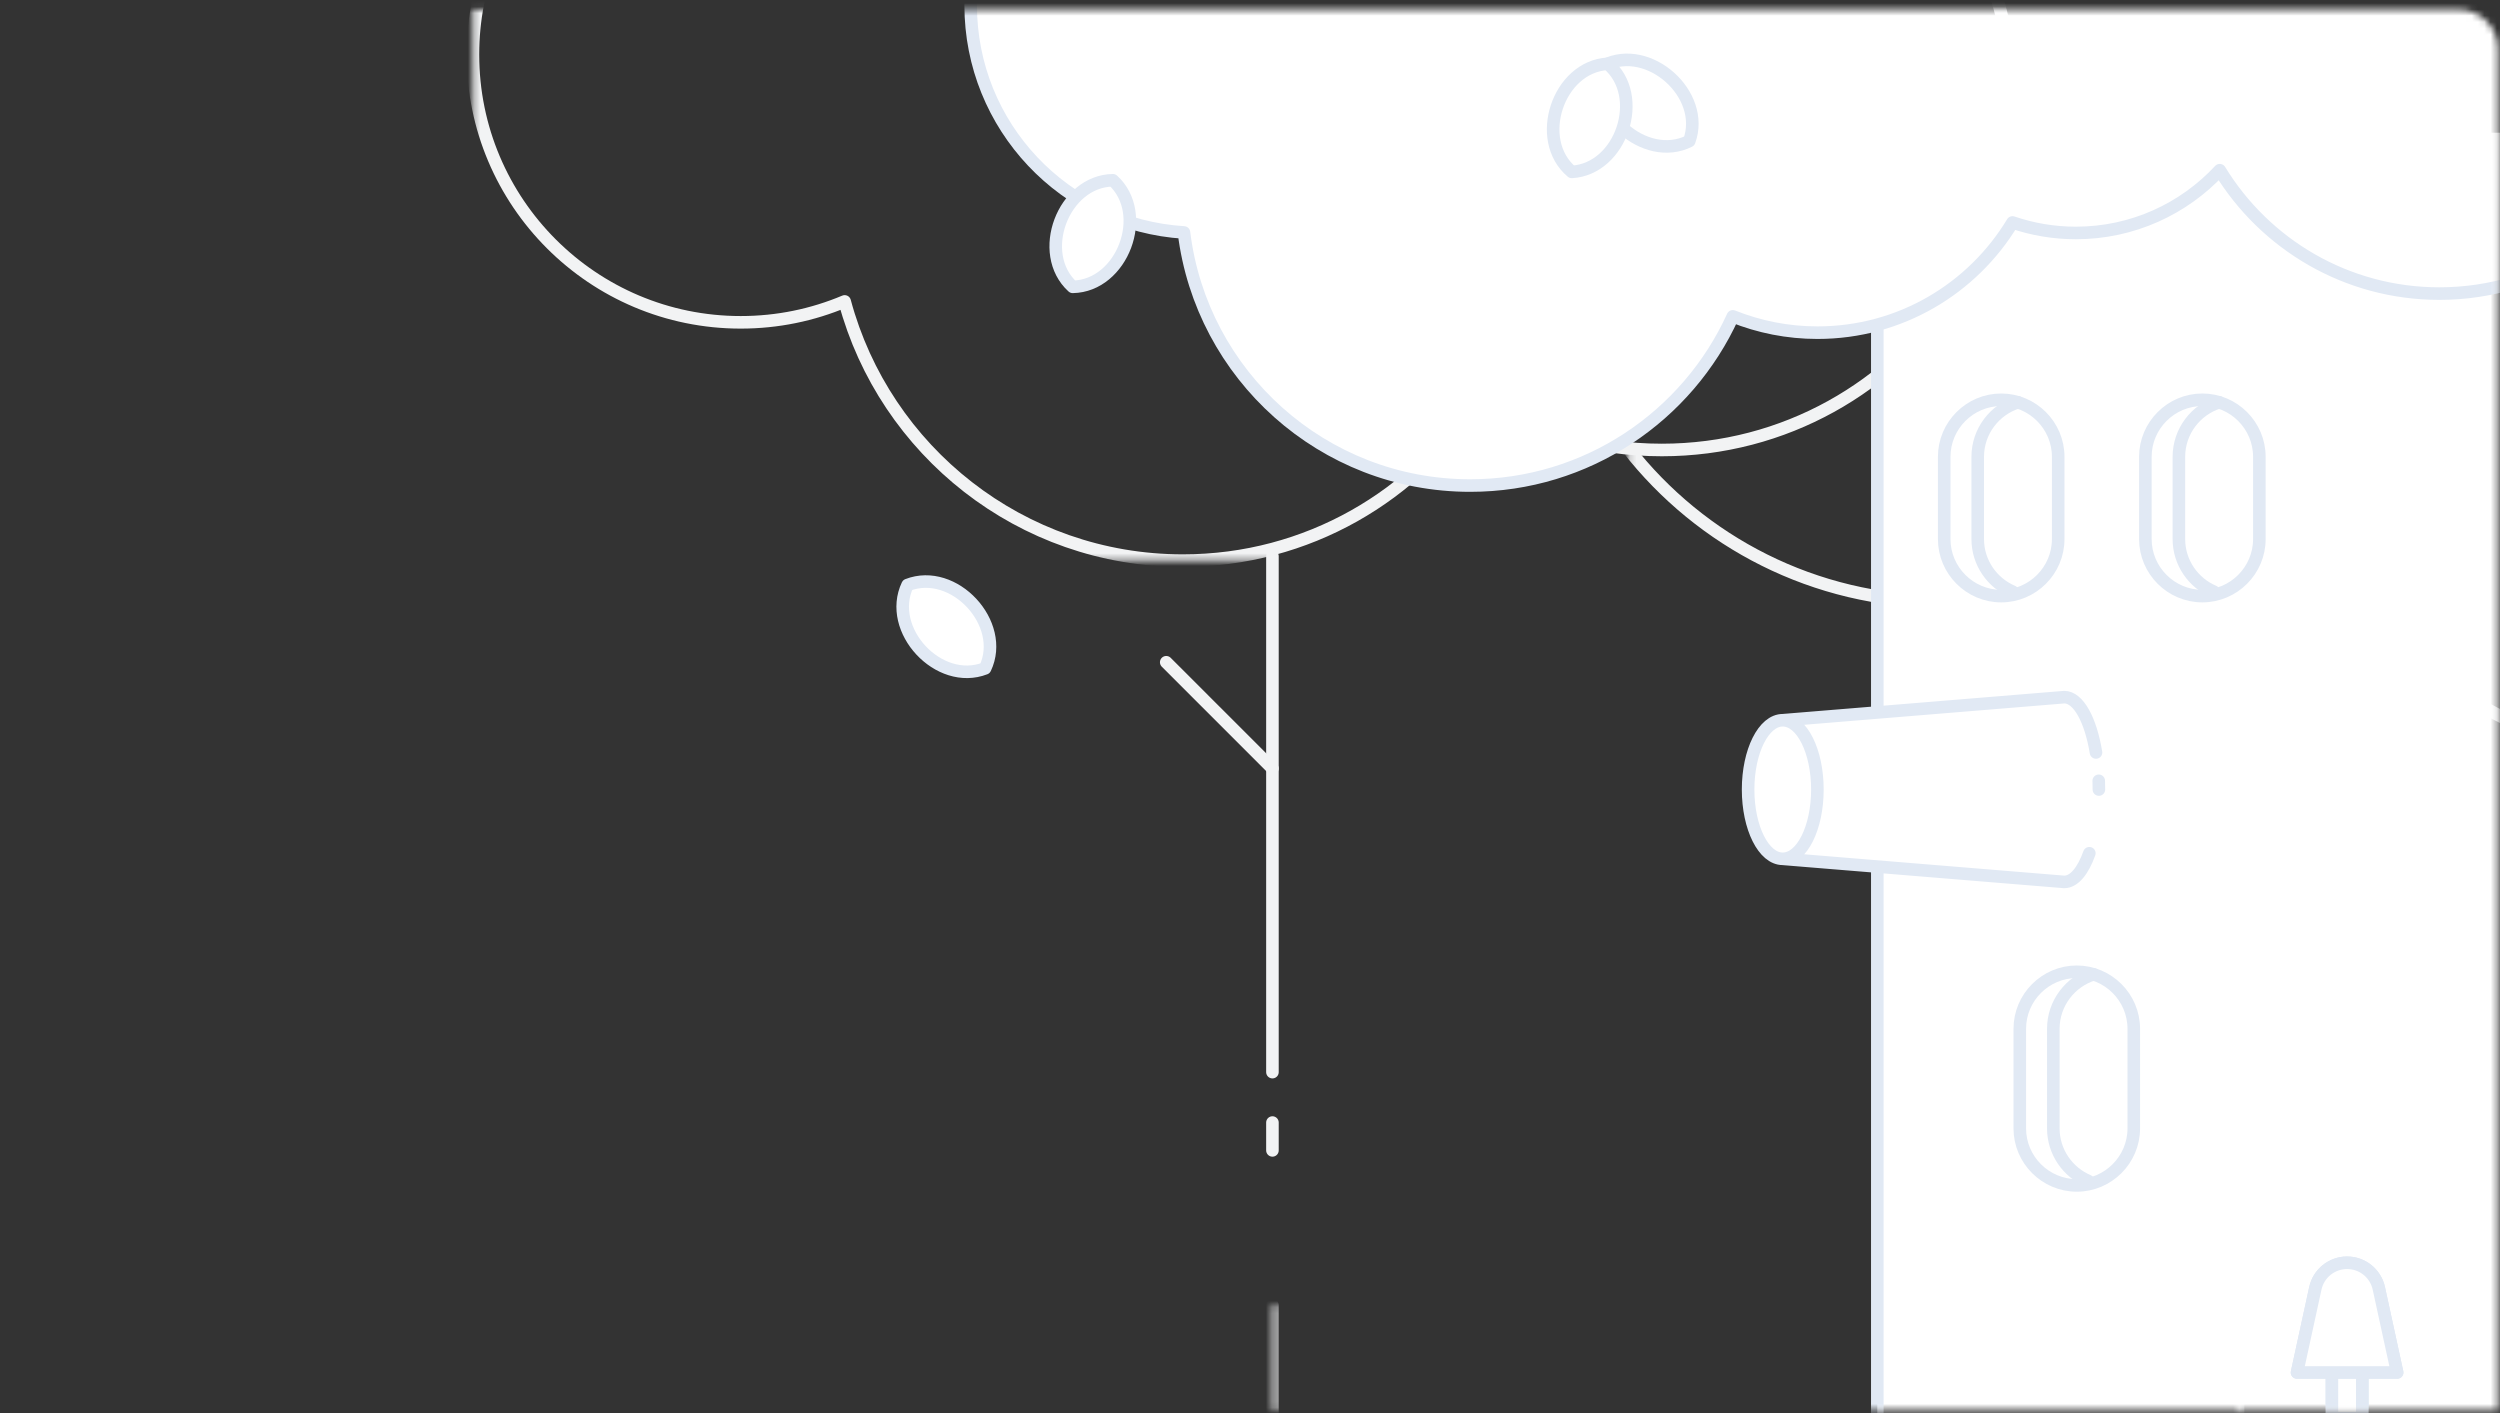<svg xmlns="http://www.w3.org/2000/svg" width="398" height="225" xmlns:xlink="http://www.w3.org/1999/xlink">
  <rect width="100%" height="100%" fill="#333333" stroke="none"/>
  <defs>
    <path id="a" d="M138.656 123.67V7.14c0-3.421-2.773-6.195-6.194-6.195H.147v122.725H138.656z"/>
    <path id="c" d="M.572 16.877h1V.174h-1z"/>
    <path id="e" d="M.302 148.877h1V.157h-1V148.877z"/>
    <path id="g" d="M5.312.945H.385v36.525h4.927V.945z"/>
    <path id="i" d="M236.238.945H.29v87.713h235.947V.945z"/>
    <path id="k" d="M0 1.54v222.932h397.656V7.735c0-3.421-2.773-6.195-6.194-6.195H0z"/>
  </defs>
  <g fill="none" fill-rule="evenodd">
    <g transform="translate(259 .595)">
      <mask id="b" fill="#fff">
        <use xlink:href="#a"/>
      </mask>
      <path stroke="#F2F3F4" stroke-width="2" d="M.147 70.778c11.613 14.869 29.709 24.428 50.037 24.428 18.938 0 35.928-8.306 47.554-21.463.14.011.28.022.42.032 16.229 29.728 47.773 49.895 84.028 49.895 52.839 0 95.673-42.834 95.673-95.673 0-12.962-2.583-25.319-7.253-36.592" stroke-linecap="round" stroke-linejoin="round" mask="url(#b)"/>
    </g>
    <g transform="translate(202 207.595)">
      <mask id="d" fill="#fff">
        <use xlink:href="#c"/>
      </mask>
      <path stroke="#F2F3F4" stroke-width="2" d="M.572.174v35.826" stroke-linecap="round" stroke-linejoin="round" mask="url(#d)"/>
    </g>
    <path stroke="#F2F3F4" stroke-width="2" d="M202.572 178.71v4.433m0-94.585v82.126" stroke-linecap="round" stroke-linejoin="round"/>
    <g transform="translate(356 75.595)">
      <mask id="f" fill="#fff">
        <use xlink:href="#e"/>
      </mask>
      <path stroke="#F2F3F4" stroke-width="2" d="M.302.157v167.844" stroke-linecap="round" stroke-linejoin="round" mask="url(#f)"/>
    </g>
    <g transform="translate(315 .595)">
      <mask id="h" fill="#fff">
        <use xlink:href="#g"/>
      </mask>
      <path stroke="#F2F3F4" stroke-width="2" d="M.728 37.47c2.949-6.795 4.584-14.293 4.584-22.173 0-8.168-1.771-15.917-4.927-22.907" stroke-linecap="round" stroke-linejoin="round" mask="url(#h)"/>
    </g>
    <g transform="translate(75 .595)">
      <mask id="j" fill="#fff">
        <use xlink:href="#i"/>
      </mask>
      <path stroke="#F2F3F4" stroke-width="2" d="M3.284-7.61C1.361-2.752.29 2.538.29 8.081c0 23.549 19.091 42.639 42.64 42.639 5.866 0 11.455-1.186 16.542-3.329 6.377 23.765 28.058 41.267 53.837 41.267 19.793 0 37.164-10.325 47.056-25.873 8.493 5.233 18.491 8.258 29.199 8.258 19.532 0 36.718-10.044 46.673-25.25" stroke-linecap="round" stroke-linejoin="round" mask="url(#j)"/>
    </g>
    <path stroke="#F2F3F4" stroke-width="2" d="M202.572 122.338l-16.908-16.908m170.638 6.112l-7.57-7.57" stroke-linecap="round" stroke-linejoin="round"/>
    <path fill="#FFF" d="M289.329 125.693c0 6.092-2.469 11.031-5.516 11.031-3.046 0-5.515-4.939-5.515-11.031 0-6.092 2.469-11.031 5.515-11.031 3.047 0 5.516 4.939 5.516 11.031"/>
    <path fill="#FFF" d="M283.813 114.662l44.814-3.677v29.416l-44.814-3.677"/>
    <mask id="l" fill="#fff">
      <use xlink:href="#k"/>
    </mask>
    <path fill="#FFF" d="M298.866 232.559h114.947V21.128H298.866" mask="url(#l)"/>
    <path stroke="#E1E9F4" stroke-width="2" d="M289.329 125.693c0 6.092-2.469 11.031-5.516 11.031-3.046 0-5.515-4.939-5.515-11.031 0-6.092 2.469-11.031 5.515-11.031 3.047 0 5.516 4.939 5.516 11.031zm43.293 10.143c-1.005 2.813-2.423 4.565-3.994 4.565m5.491-16.1c.016.458.024.923.024 1.393m-5.515-14.709c2.26 0 4.202 3.623 5.054 8.81m-49.868 16.93l44.814 3.677m-44.814-25.739l44.814-3.677m-29.761 1.839v-60.747m0 86.486v90.199m19.724-133.863c-4.991 0-9.074-4.083-9.074-9.074v-13.107c0-4.991 4.083-9.074 9.074-9.074s9.074 4.083 9.074 9.074v13.107c0 4.991-4.083 9.074-9.074 9.074z" stroke-linecap="round" stroke-linejoin="round" mask="url(#l)"/>
    <path stroke="#E1E9F4" stroke-width="2" d="M320.404 94.183c-3.254-1.382-5.551-4.615-5.551-8.358v-13.107c0-4.063 2.706-7.524 6.404-8.671m29.359 30.852c-4.991 0-9.074-4.083-9.074-9.074v-13.107c0-4.991 4.083-9.074 9.074-9.074s9.074 4.083 9.074 9.074v13.107c0 4.991-4.083 9.074-9.074 9.074z" stroke-linecap="round" stroke-linejoin="round" mask="url(#l)"/>
    <path stroke="#E1E9F4" stroke-width="2" d="M352.43 94.183c-3.254-1.382-5.551-4.615-5.551-8.358v-13.107c0-4.063 2.706-7.524 6.404-8.671m-22.659 124.671c-4.991 0-9.074-4.083-9.074-9.074v-15.865c0-4.991 4.083-9.074 9.074-9.074s9.074 4.083 9.074 9.074v15.865c0 4.991-4.083 9.074-9.074 9.074z" stroke-linecap="round" stroke-linejoin="round" mask="url(#l)"/>
    <path stroke="#E1E9F4" stroke-width="2" d="M332.439 188.003c-3.254-1.382-5.551-4.615-5.551-8.358v-15.865c0-4.062 2.706-7.524 6.404-8.671" stroke-linecap="round" stroke-linejoin="round" mask="url(#l)"/>
    <g mask="url(#l)">
      <path fill="#FFF" d="M154.787-3.386c-.162 1.39-.254 2.801-.254 4.234 0 19.247 15.006 34.981 33.955 36.161 2.779 22.703 22.113 40.291 45.567 40.291 18.589 0 34.586-11.052 41.812-26.937 4.167 1.671 8.711 2.599 13.475 2.599 13.175 0 24.705-7.031 31.049-17.545 3.165 1.078 6.554 1.671 10.083 1.671 9.05 0 17.199-3.849 22.91-9.993 7.187 11.78 20.158 19.646 34.967 19.646 8.254 0 15.931-2.451 22.36-6.653 6.788 13.214 20.544 22.261 36.422 22.261 15.362 0 28.739-8.467 35.741-20.984 1.895.268 3.829.416 5.798.416 22.607 0 40.933-18.326 40.933-40.933 0-1.43-.074-2.842-.217-4.234"/>
      <path stroke="#E1E9F4" stroke-width="2" d="M154.787-3.386c-.162 1.39-.254 2.801-.254 4.234 0 19.247 15.006 34.981 33.955 36.161 2.779 22.703 22.113 40.291 45.567 40.291 18.589 0 34.586-11.052 41.812-26.937 4.167 1.671 8.711 2.599 13.475 2.599 13.175 0 24.705-7.031 31.049-17.545 3.165 1.078 6.554 1.671 10.083 1.671 9.05 0 17.199-3.849 22.91-9.993 7.187 11.78 20.158 19.646 34.967 19.646 8.254 0 15.931-2.451 22.36-6.653 6.788 13.214 20.544 22.261 36.422 22.261 15.362 0 28.739-8.467 35.741-20.984 1.895.268 3.829.416 5.798.416 22.607 0 40.933-18.326 40.933-40.933 0-1.43-.074-2.842-.217-4.234" stroke-linecap="round" stroke-linejoin="round"/>
    </g>
    <path fill="#FFF" d="M170.78 45.665c-5.853-5.328-1.529-16.82 6.385-16.968 5.852 5.328 1.528 16.82-6.385 16.968z" mask="url(#l)"/>
    <path stroke="#E1E9F4" stroke-width="2" d="M170.78 45.665c-5.853-5.328-1.529-16.82 6.385-16.968 5.852 5.328 1.528 16.82-6.385 16.968z" stroke-linecap="round" stroke-linejoin="round" mask="url(#l)"/>
    <path fill="#FFF" d="M268.929 22.463c-7.083 3.533-16.236-4.651-13.515-12.083 7.082-3.533 16.236 4.651 13.515 12.083z" mask="url(#l)"/>
    <path stroke="#E1E9F4" stroke-width="2" d="M268.929 22.463c-7.083 3.533-16.236-4.651-13.515-12.083 7.082-3.533 16.236 4.651 13.515 12.083z" stroke-linecap="round" stroke-linejoin="round" mask="url(#l)"/>
    <path fill="#FFF" d="M250.232 27.367c-6.06-5.091-2.195-16.746 5.706-17.208 6.06 5.092 2.195 16.746-5.706 17.208z" mask="url(#l)"/>
    <path stroke="#E1E9F4" stroke-width="2" d="M250.232 27.367c-6.06-5.091-2.195-16.746 5.706-17.208 6.06 5.092 2.195 16.746-5.706 17.208z" stroke-linecap="round" stroke-linejoin="round" mask="url(#l)"/>
    <g mask="url(#l)">
      <path fill="#FFF" d="M376.074 204.701v21.061h-4.835v-21.061"/>
      <path stroke="#E1E9F4" stroke-width="2" d="M376.074 204.701v21.061h-4.835v-21.061" stroke-linecap="round" stroke-linejoin="round"/>
    </g>
    <g mask="url(#l)">
      <path fill="#FFF" d="M376.074 204.701v21.061h-4.835v-21.061"/>
      <path stroke="#E1E9F4" stroke-width="2" d="M376.074 204.701v21.061h-4.835v-21.061" stroke-linecap="round" stroke-linejoin="round"/>
    </g>
    <path fill="#FFF" d="M381.627 218.499h-15.941l2.916-13.396c.517-2.377 2.621-4.072 5.054-4.072h.001c2.433 0 4.537 1.695 5.054 4.072l2.916 13.396z" mask="url(#l)"/>
    <path stroke="#E1E9F4" stroke-width="2" d="M381.627 218.499h-15.941l2.916-13.396c.517-2.377 2.621-4.072 5.054-4.072h.001c2.433 0 4.537 1.695 5.054 4.072l2.916 13.396z" stroke-linecap="round" stroke-linejoin="round" mask="url(#l)"/>
    <path fill="#FFF" d="M381.627 218.499h-15.941l2.916-13.396c.517-2.377 2.621-4.072 5.054-4.072h.001c2.433 0 4.537 1.695 5.054 4.072l2.916 13.396z" mask="url(#l)"/>
    <path stroke="#E1E9F4" stroke-width="2" d="M381.627 218.499h-15.941l2.916-13.396c.517-2.377 2.621-4.072 5.054-4.072h.001c2.433 0 4.537 1.695 5.054 4.072l2.916 13.396z" stroke-linecap="round" stroke-linejoin="round" mask="url(#l)"/>
    <path fill="#FFF" d="M156.831 106.406c-7.378 2.866-15.739-6.125-12.346-13.275 7.377-2.866 15.739 6.125 12.346 13.275z" mask="url(#l)"/>
    <path stroke="#E1E9F4" stroke-width="2" d="M156.831 106.406c-7.378 2.866-15.739-6.125-12.346-13.275 7.377-2.866 15.739 6.125 12.346 13.275z" stroke-linecap="round" stroke-linejoin="round" mask="url(#l)"/>
  </g>
</svg>